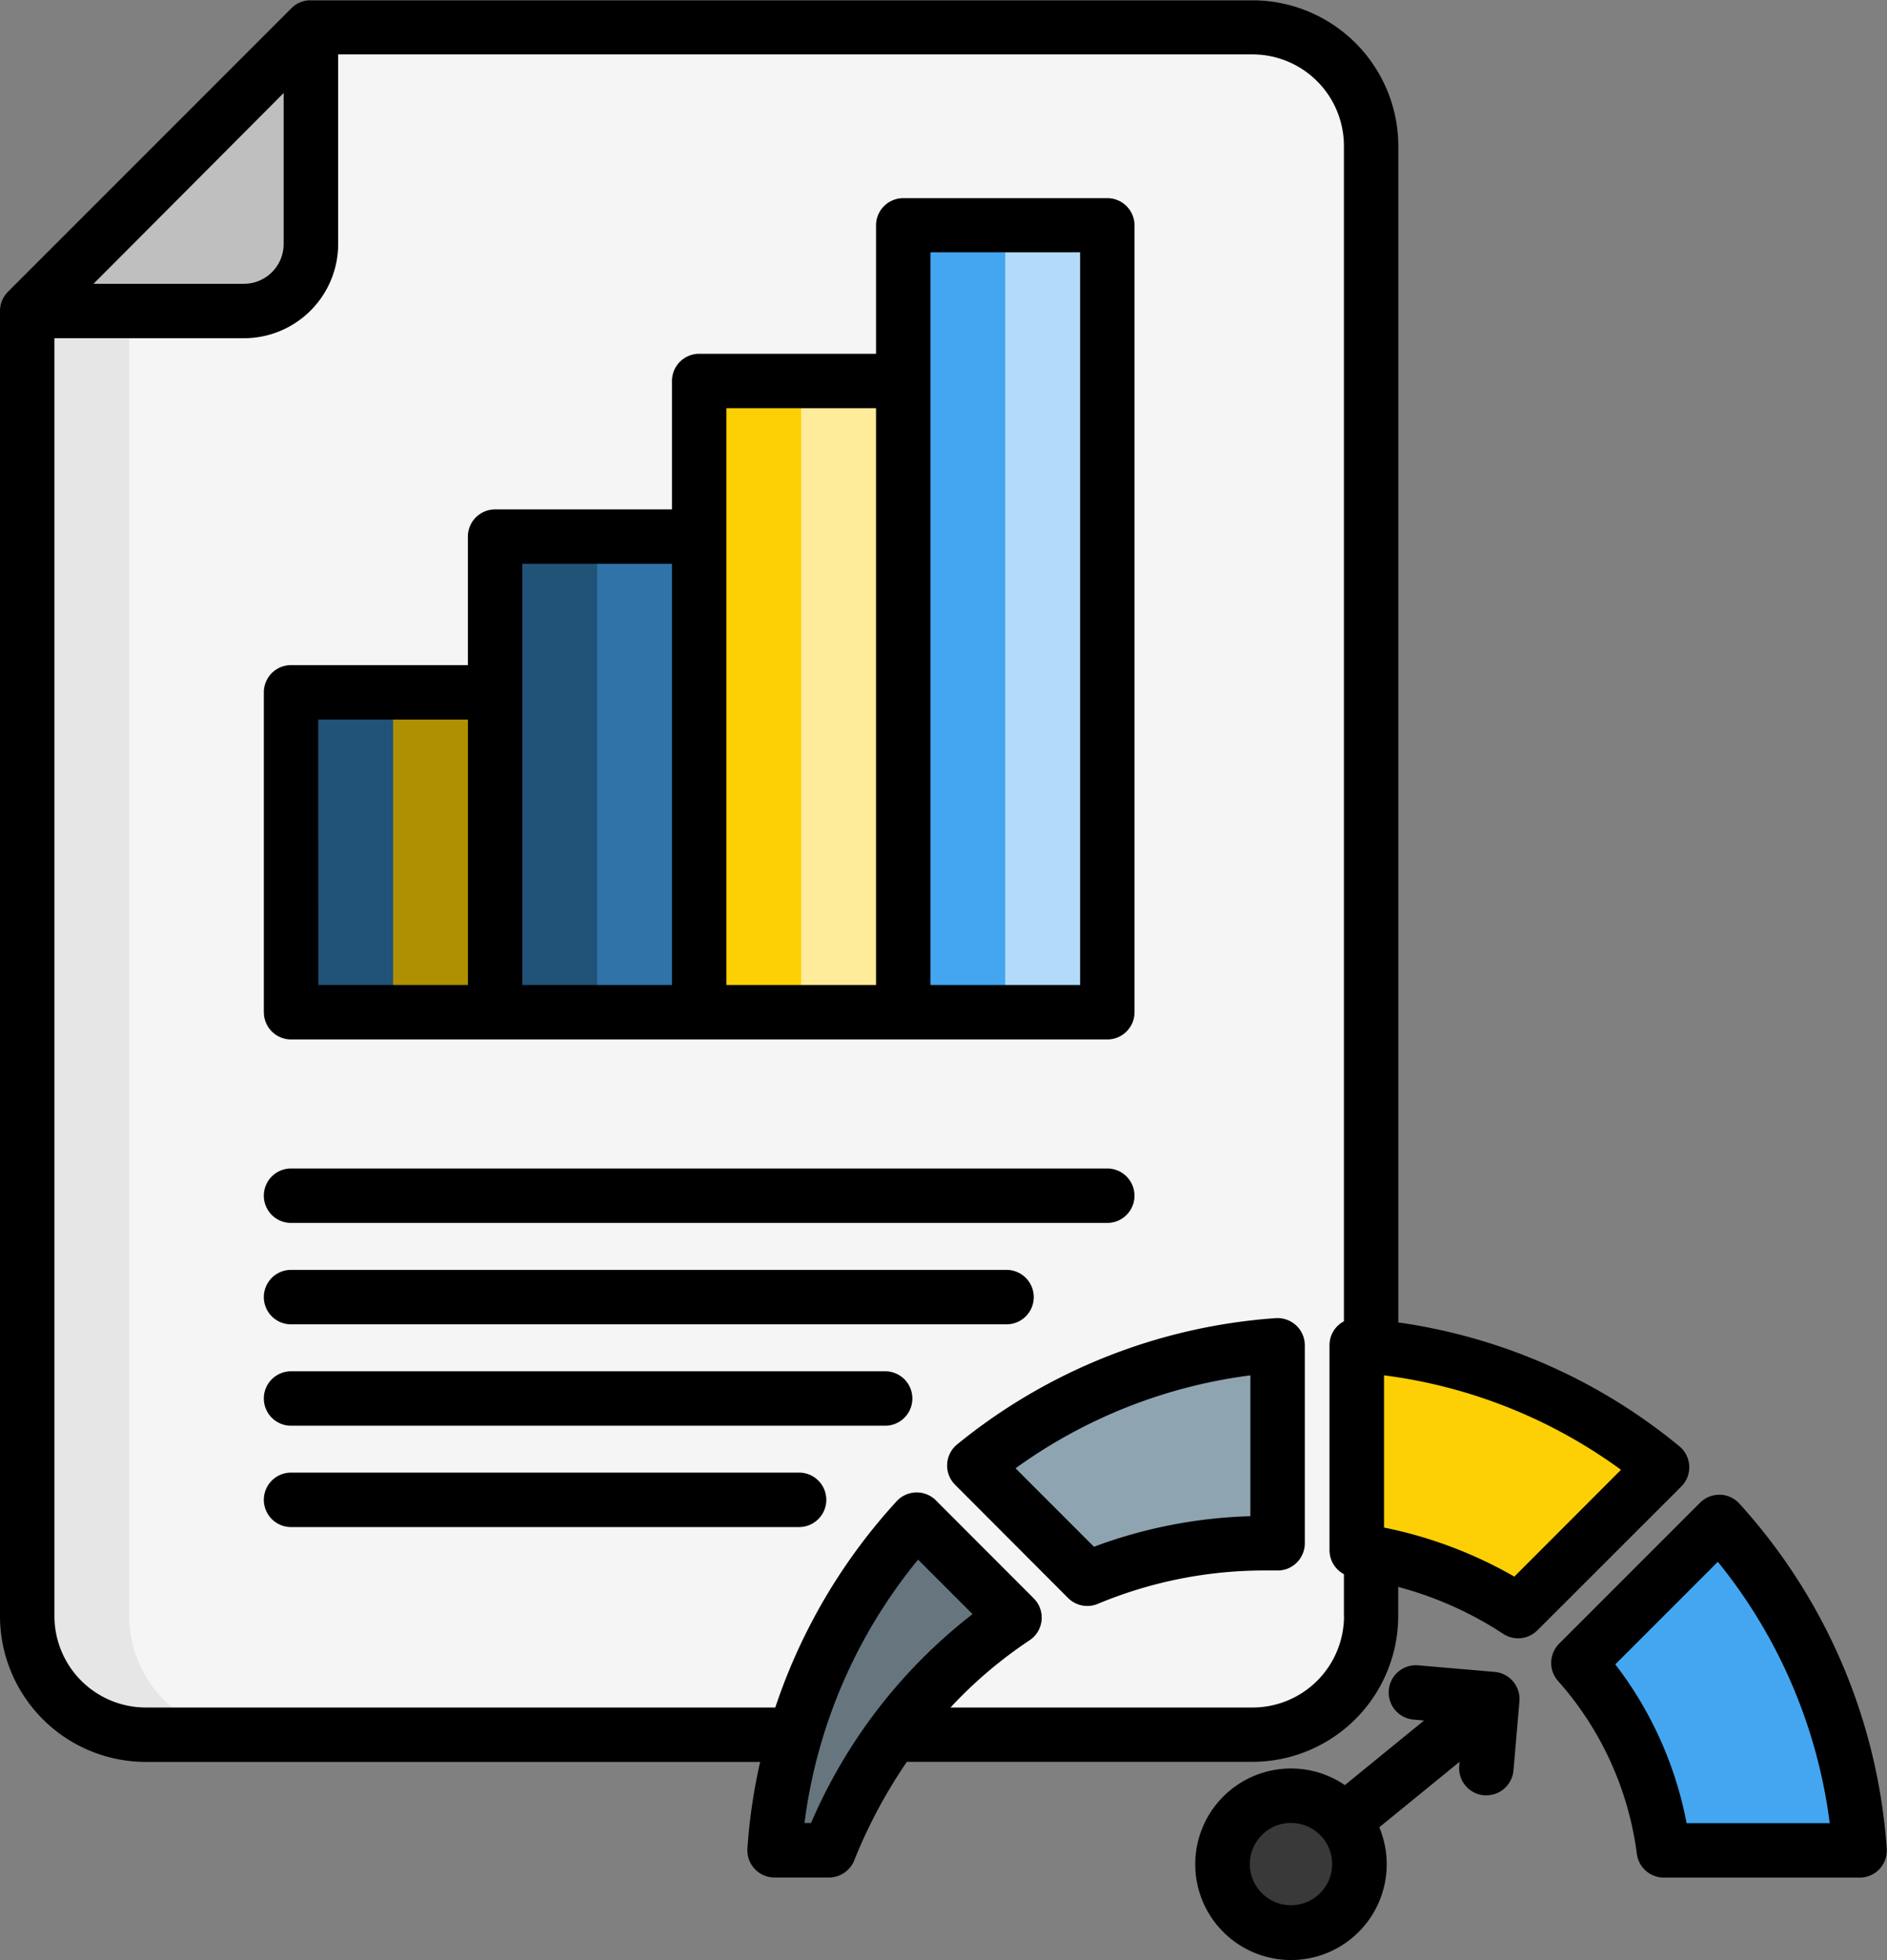 <svg xmlns="http://www.w3.org/2000/svg" width="57.334" height="59.54" viewBox="0 0 57.334 59.54">
  <rect x="0" y="0" width="57.334" height="59.54" fill="#808080" stroke="none"/>
  <g id="Layer_1" data-name="Layer 1" transform="translate(-13.291 -4)">
    <path id="Trazado_1034707" data-name="Trazado 1034707" d="M57.521,62.865H23.893a3.6,3.6,0,0,1-3.6-3.6V19.643L28.912,11H57.521a3.6,3.6,0,0,1,3.6,3.6V59.263a3.6,3.6,0,0,1-3.6,3.6Z" transform="translate(-6.173 -6.173)" fill="#f5f5f5"/>
    <path id="Trazado_1034708" data-name="Trazado 1034708" d="M26.993,62.865h-3.1a3.6,3.6,0,0,1-3.6-3.6V19.643L28.912,11l-5.521,8.643v39.62a3.6,3.6,0,0,0,3.6,3.6Z" transform="translate(-6.173 -6.173)" fill="#e6e6e6"/>
    <path id="Trazado_1034709" data-name="Trazado 1034709" d="M28.913,11v6.586a2.035,2.035,0,0,1-2.035,2.035H20.292Z" transform="translate(-6.174 -6.173)" fill="#bfbfbf"/>
    <path id="Trazado_1034710" data-name="Trazado 1034710" d="M94.357,191.771h-6.2v-9.717h6.2Z" transform="translate(-66.023 -157.024)" fill="#af9002"/>
    <path id="Trazado_1034711" data-name="Trazado 1034711" d="M91.257,191.771h-3.1v-9.717h3.1Z" transform="translate(-66.023 -157.024)" fill="#215278"/>
    <path id="Trazado_1034712" data-name="Trazado 1034712" d="M146.852,156.448h-6.2V142h6.2Z" transform="translate(-112.318 -121.701)" fill="#2f73a8"/>
    <path id="Trazado_1034713" data-name="Trazado 1034713" d="M143.752,156.448h-3.1V142h3.1Z" transform="translate(-112.318 -121.701)" fill="#215278"/>
    <path id="Trazado_1034714" data-name="Trazado 1034714" d="M199.346,121.125h-6.2V101.947h6.2Z" transform="translate(-158.612 -86.378)" fill="#feec9a"/>
    <path id="Trazado_1034715" data-name="Trazado 1034715" d="M196.246,121.125h-3.1V101.947h3.1Z" transform="translate(-158.612 -86.378)" fill="#fcd004"/>
    <path id="Trazado_1034716" data-name="Trazado 1034716" d="M251.841,85.8h-6.2V61.893h6.2Z" transform="translate(-204.907 -51.055)" fill="#b3dbf9"/>
    <path id="Trazado_1034717" data-name="Trazado 1034717" d="M248.741,85.8h-3.1V61.893h3.1Z" transform="translate(-204.907 -51.055)" fill="#44a6f1"/>
    <path id="Trazado_1034718" data-name="Trazado 1034718" d="M371.572,353.676l-4.372,4.372a12.387,12.387,0,0,0-4.906-1.852v-6.224A16.449,16.449,0,0,1,371.572,353.676Z" transform="translate(-307.782 -305.108)" fill="#fcd004"/>
    <path id="Trazado_1034719" data-name="Trazado 1034719" d="M219.819,397.819a15.161,15.161,0,0,0-5.635,7.069h-1.659a16.465,16.465,0,0,1,4.321-10.042Z" transform="translate(-175.703 -344.683)" fill="#66757e"/>
    <path id="Trazado_1034720" data-name="Trazado 1034720" d="M427.883,405.347H421.93a10.623,10.623,0,0,0-2.6-5.7l4.283-4.283A16.462,16.462,0,0,1,427.883,405.347Z" transform="translate(-358.086 -345.142)" fill="#44a6f1"/>
    <path id="Trazado_1034721" data-name="Trazado 1034721" d="M273.147,355.987c-.11,0-.219-.005-.331-.005a13.961,13.961,0,0,0-5.448,1.078l-3.435-3.435a16.448,16.448,0,0,1,9.213-3.652Z" transform="translate(-221.038 -305.11)" fill="#8fa4b1"/>
    <path id="Trazado_1034722" data-name="Trazado 1034722" d="M331.989,467.9a2.077,2.077,0,1,1-2.077-2.077,2.077,2.077,0,0,1,2.077,2.077Z" transform="translate(-277.393 -407.28)" fill="#393939"/>
    <path id="Trazado_1034723" data-name="Trazado 1034723" d="M21.307,40.32a.827.827,0,0,1,.827-.827h24.8a.827.827,0,0,1,0,1.654h-24.8a.827.827,0,0,1-.827-.827ZM44.7,43.4a.827.827,0,0,0-.827-.827H22.134a.827.827,0,1,0,0,1.654H43.876A.827.827,0,0,0,44.7,43.4Zm-4.518,2.253H22.134a.827.827,0,0,0,0,1.654H40.185a.827.827,0,0,0,0-1.654ZM37.57,48.731H22.134a.827.827,0,0,0,0,1.654H37.57a.827.827,0,1,0,0-1.654ZM21.307,34.747V25.03a.827.827,0,0,1,.827-.827h5.373V20.3a.827.827,0,0,1,.827-.827h5.374v-3.9a.827.827,0,0,1,.827-.827h5.373v-3.9a.827.827,0,0,1,.827-.827h6.2a.827.827,0,0,1,.827.827V34.747a.827.827,0,0,1-.827.827h-24.8a.827.827,0,0,1-.827-.827Zm20.254-.827h4.547V11.665H41.561Zm-6.2,0h4.547V16.4H35.361Zm-6.2,0h4.547V21.126H29.16Zm-6.2,0h4.547V25.857H22.96ZM64.375,49.153,60,53.524a.827.827,0,0,1-1.043.1,10.878,10.878,0,0,0-3.183-1.42v.883a4.434,4.434,0,0,1-4.429,4.429h-10.5a15.482,15.482,0,0,0-1.6,2.995.827.827,0,0,1-.768.519H36.823A.827.827,0,0,1,36,60.149a17.167,17.167,0,0,1,.387-2.63H17.72a4.434,4.434,0,0,1-4.429-4.429V13.47c0-.012,0-.023,0-.034a.825.825,0,0,1,.24-.572l8.621-8.621,0,0a.809.809,0,0,1,.08-.069l.023-.017a.826.826,0,0,1,.09-.057l.008,0a.828.828,0,0,1,.091-.04l.026-.009a.845.845,0,0,1,.1-.028h0a.83.83,0,0,1,.1-.013h.028l.028,0H51.348a4.434,4.434,0,0,1,4.429,4.429V44.17a17.212,17.212,0,0,1,8.538,3.76.827.827,0,0,1,.06,1.224ZM16.132,12.621H20.7a1.21,1.21,0,0,0,1.209-1.209V6.826ZM42.841,53.029l-1.655-1.655a15.746,15.746,0,0,0-3.452,8h.2A16.015,16.015,0,0,1,42.841,53.029Zm11.283.06V51.816a.827.827,0,0,1-.438-.729V44.863a.819.819,0,0,1,.438-.728V8.429a2.779,2.779,0,0,0-2.776-2.776H23.566v5.759A2.865,2.865,0,0,1,20.7,14.274H14.945V53.09a2.779,2.779,0,0,0,2.776,2.776H36.847A17.4,17.4,0,0,1,40.535,49.6a.827.827,0,0,1,1.193-.025L44.7,52.551a.827.827,0,0,1-.129,1.275,13.348,13.348,0,0,0-2.4,2.04h9.18a2.779,2.779,0,0,0,2.776-2.776Zm8.419-4.443a15.547,15.547,0,0,0-7.2-2.87V50.4a13.171,13.171,0,0,1,3.959,1.49ZM70.4,60.77a.827.827,0,0,1-.6.262H63.845a.827.827,0,0,1-.818-.7,9.8,9.8,0,0,0-2.389-5.263.827.827,0,0,1,.026-1.142l4.283-4.283a.839.839,0,0,1,.6-.242.827.827,0,0,1,.592.27,17.393,17.393,0,0,1,4.478,10.481.826.826,0,0,1-.221.621Zm-1.515-1.391a15.756,15.756,0,0,0-3.4-7.939l-3.116,3.116a11.393,11.393,0,0,1,2.167,4.823ZM52.672,44.258a.827.827,0,0,1,.264.605v6.014a.827.827,0,0,1-.247.59.814.814,0,0,1-.594.237l-.1,0c-.073,0-.146,0-.22,0a13.139,13.139,0,0,0-5.127,1.013.827.827,0,0,1-.905-.177L42.31,49.1a.827.827,0,0,1,.063-1.226,17.227,17.227,0,0,1,9.675-3.835.829.829,0,0,1,.622.219Zm-1.39,1.519A15.555,15.555,0,0,0,44.147,48.6l2.383,2.383a14.766,14.766,0,0,1,4.752-.928Zm7.984,9.3a.826.826,0,0,1,.191.6l-.181,2.1a.827.827,0,0,1-.823.756l-.072,0a.827.827,0,0,1-.753-.895l.011-.124-2.44,1.99a2.909,2.909,0,1,1-1.046-1.281l2.406-1.962-.319-.028a.827.827,0,1,1,.142-1.648l2.322.2a.827.827,0,0,1,.562.291Zm-5.5,5.545a1.25,1.25,0,1,0-1.25,1.25,1.25,1.25,0,0,0,1.25-1.25Z" transform="translate(0 0)"/>
  </g>
</svg>
